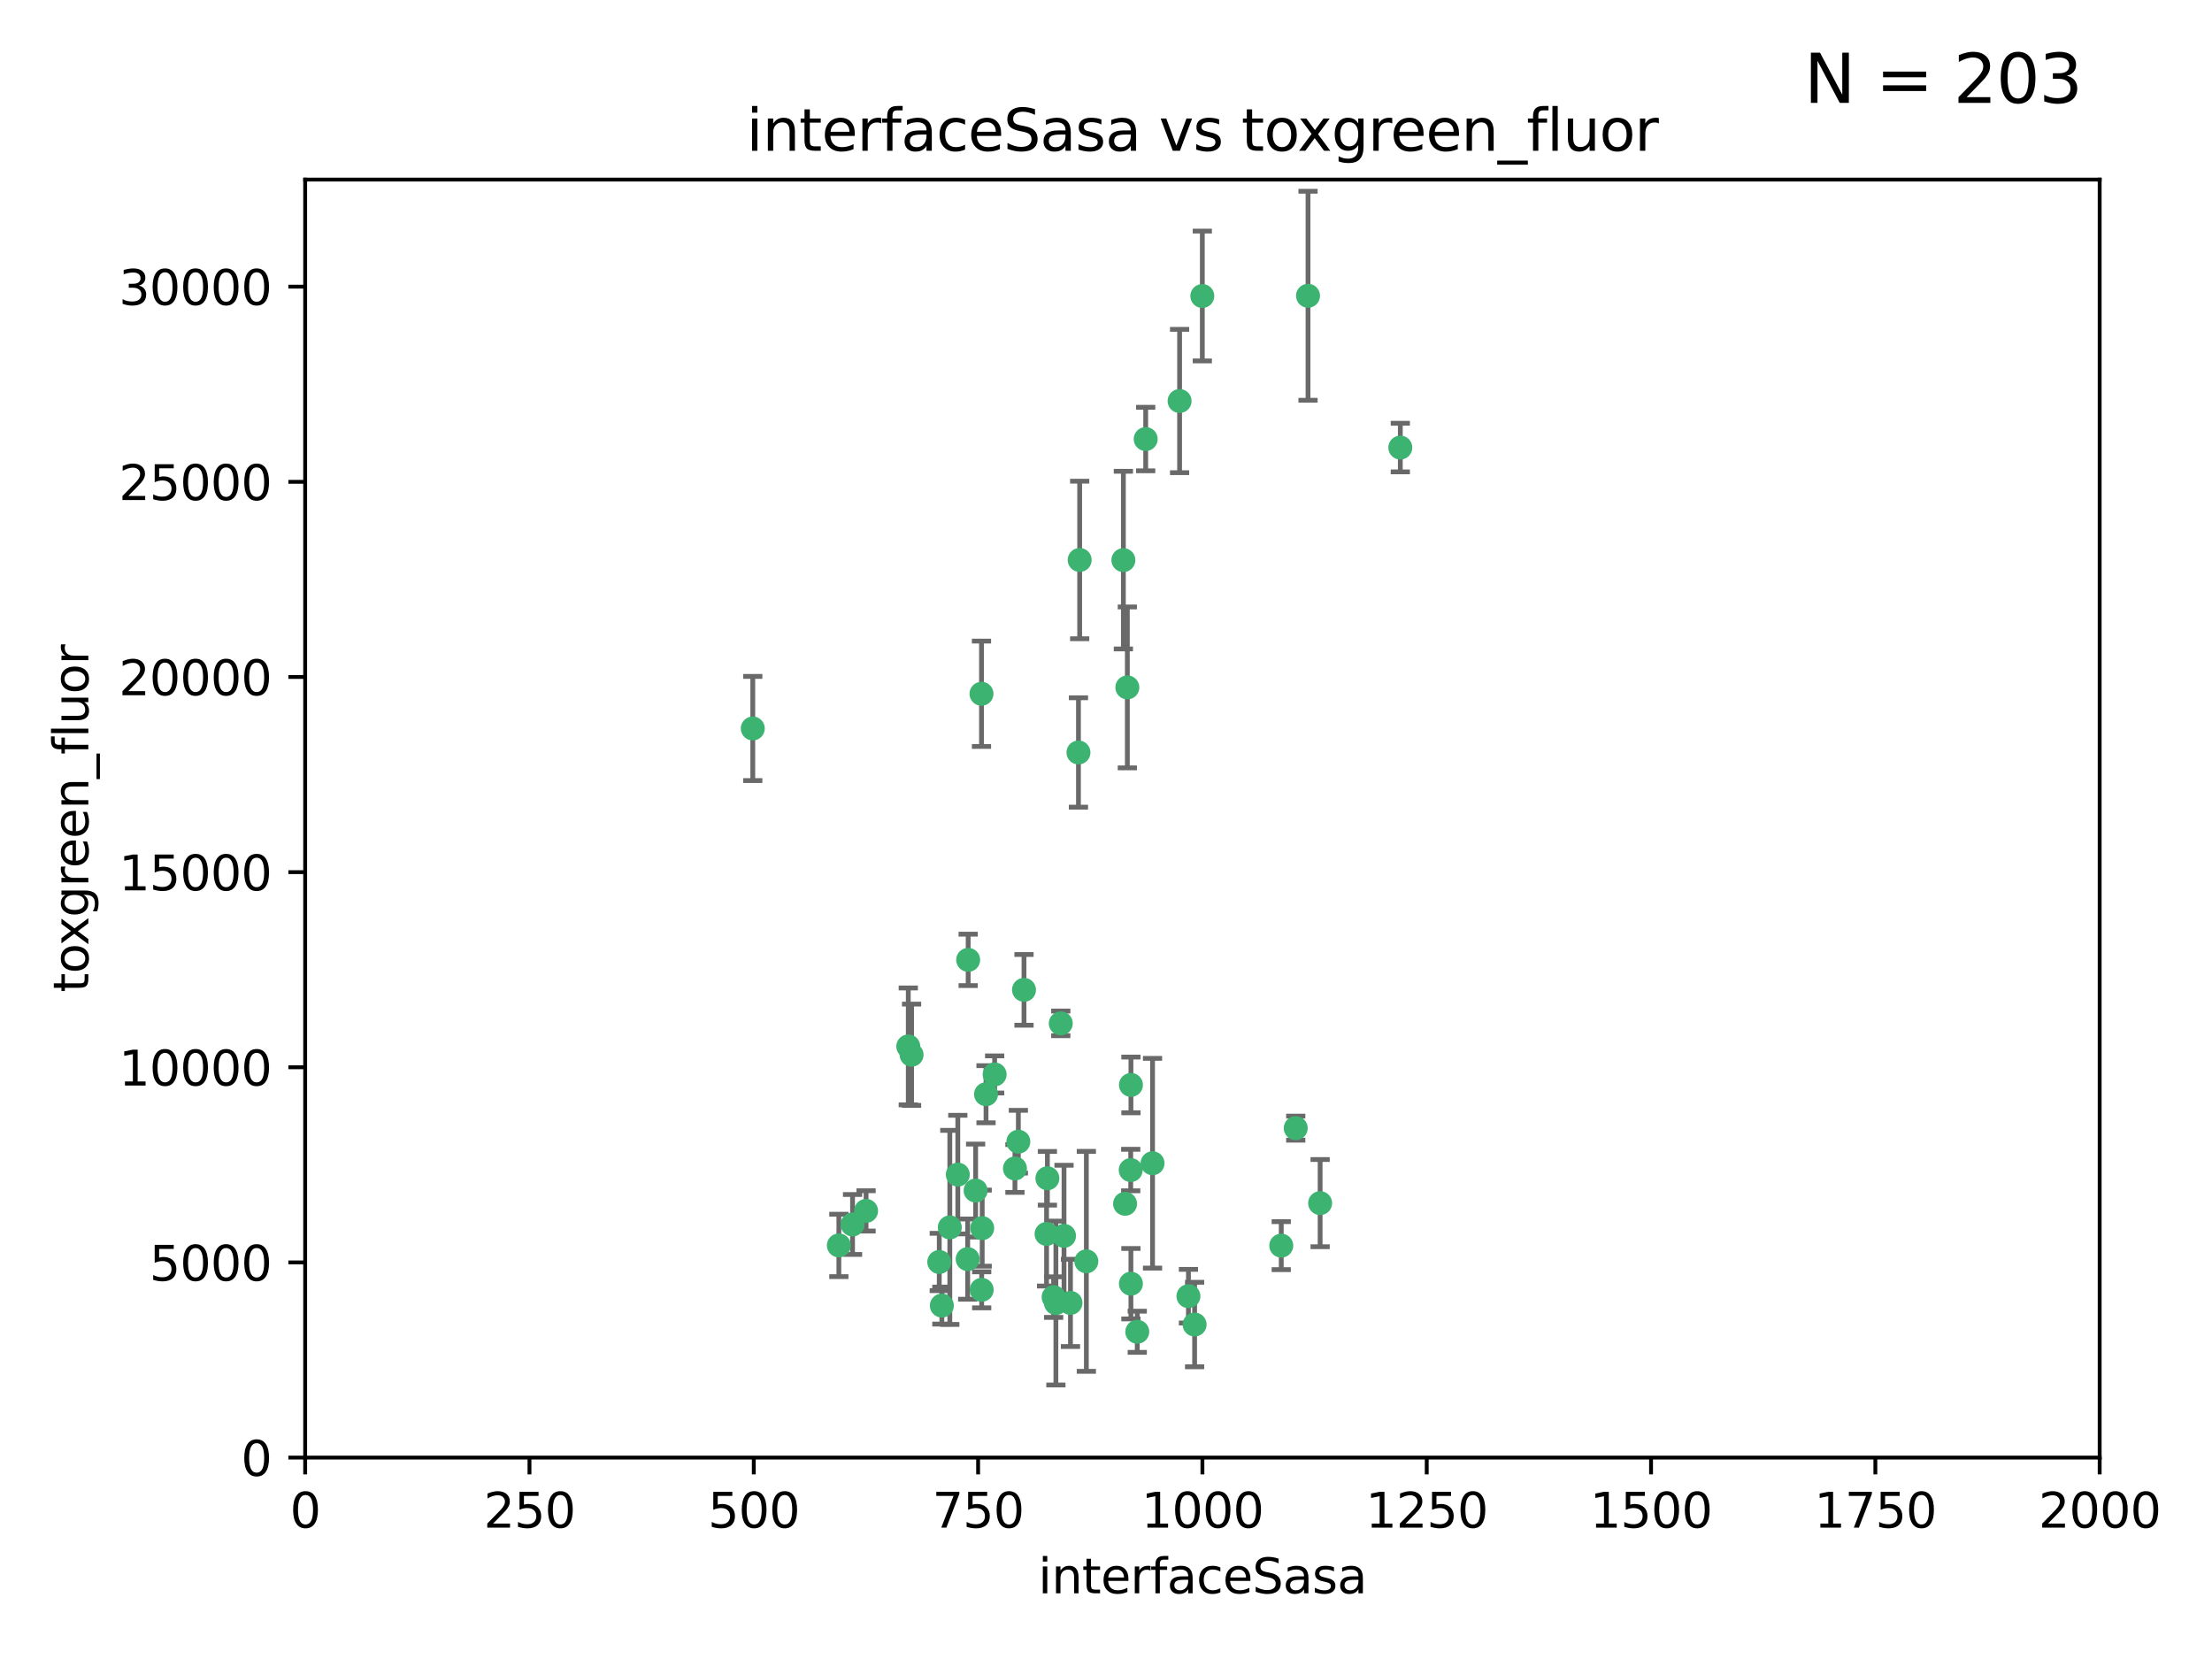 <?xml version="1.0" encoding="utf-8" standalone="no"?>
<!DOCTYPE svg PUBLIC "-//W3C//DTD SVG 1.1//EN"
  "http://www.w3.org/Graphics/SVG/1.1/DTD/svg11.dtd">
<svg xmlns:xlink="http://www.w3.org/1999/xlink" width="460.8pt" height="345.6pt" viewBox="0 0 460.8 345.6" xmlns="http://www.w3.org/2000/svg" version="1.1">
 <defs>
  <style type="text/css">*{stroke-linejoin: round; stroke-linecap: butt}</style>
 </defs>
 <g id="figure_1">
  <g id="patch_1">
   <path d="M 0 345.6 
L 460.8 345.6 
L 460.8 0 
L 0 0 
z
" style="fill: #ffffff"/>
  </g>
  <g id="axes_1">
   <g id="patch_2">
    <path d="M 63.571 303.64 
L 437.4 303.64 
L 437.4 37.411 
L 63.571 37.411 
z
" style="fill: #ffffff"/>
   </g>
   <g id="PathCollection_1">
    <defs>
     <path id="m55d75d1963" d="M 0 1.118 
C 0.297 1.118 0.581 1 0.791 0.791 
C 1 0.581 1.118 0.297 1.118 0 
C 1.118 -0.297 1 -0.581 0.791 -0.791 
C 0.581 -1 0.297 -1.118 0 -1.118 
C -0.297 -1.118 -0.581 -1 -0.791 -0.791 
C -1 -0.581 -1.118 -0.297 -1.118 0 
C -1.118 0.297 -1 0.581 -0.791 0.791 
C -0.581 1 -0.297 1.118 0 1.118 
z
" style="stroke: #3cb371"/>
    </defs>
    <g clip-path="url(#pe3f174aad6)">
     <use xlink:href="#m55d75d1963" x="272.484" y="61.614" style="fill: #3cb371; stroke: #3cb371"/>
     <use xlink:href="#m55d75d1963" x="174.75" y="259.442" style="fill: #3cb371; stroke: #3cb371"/>
     <use xlink:href="#m55d75d1963" x="234.02" y="116.682" style="fill: #3cb371; stroke: #3cb371"/>
     <use xlink:href="#m55d75d1963" x="238.669" y="91.463" style="fill: #3cb371; stroke: #3cb371"/>
     <use xlink:href="#m55d75d1963" x="245.731" y="83.54" style="fill: #3cb371; stroke: #3cb371"/>
     <use xlink:href="#m55d75d1963" x="266.908" y="259.488" style="fill: #3cb371; stroke: #3cb371"/>
     <use xlink:href="#m55d75d1963" x="269.927" y="235.012" style="fill: #3cb371; stroke: #3cb371"/>
     <use xlink:href="#m55d75d1963" x="240.095" y="242.324" style="fill: #3cb371; stroke: #3cb371"/>
     <use xlink:href="#m55d75d1963" x="291.711" y="93.237" style="fill: #3cb371; stroke: #3cb371"/>
     <use xlink:href="#m55d75d1963" x="224.916" y="116.65" style="fill: #3cb371; stroke: #3cb371"/>
     <use xlink:href="#m55d75d1963" x="250.465" y="61.664" style="fill: #3cb371; stroke: #3cb371"/>
     <use xlink:href="#m55d75d1963" x="204.462" y="144.527" style="fill: #3cb371; stroke: #3cb371"/>
     <use xlink:href="#m55d75d1963" x="201.688" y="199.958" style="fill: #3cb371; stroke: #3cb371"/>
     <use xlink:href="#m55d75d1963" x="224.662" y="156.754" style="fill: #3cb371; stroke: #3cb371"/>
     <use xlink:href="#m55d75d1963" x="204.503" y="268.694" style="fill: #3cb371; stroke: #3cb371"/>
     <use xlink:href="#m55d75d1963" x="275.007" y="250.635" style="fill: #3cb371; stroke: #3cb371"/>
     <use xlink:href="#m55d75d1963" x="234.375" y="250.767" style="fill: #3cb371; stroke: #3cb371"/>
     <use xlink:href="#m55d75d1963" x="221.654" y="257.451" style="fill: #3cb371; stroke: #3cb371"/>
     <use xlink:href="#m55d75d1963" x="212.14" y="237.838" style="fill: #3cb371; stroke: #3cb371"/>
     <use xlink:href="#m55d75d1963" x="195.666" y="262.896" style="fill: #3cb371; stroke: #3cb371"/>
     <use xlink:href="#m55d75d1963" x="235.596" y="226.007" style="fill: #3cb371; stroke: #3cb371"/>
     <use xlink:href="#m55d75d1963" x="247.573" y="270.018" style="fill: #3cb371; stroke: #3cb371"/>
     <use xlink:href="#m55d75d1963" x="235.59" y="267.417" style="fill: #3cb371; stroke: #3cb371"/>
     <use xlink:href="#m55d75d1963" x="201.587" y="262.293" style="fill: #3cb371; stroke: #3cb371"/>
     <use xlink:href="#m55d75d1963" x="236.912" y="277.431" style="fill: #3cb371; stroke: #3cb371"/>
     <use xlink:href="#m55d75d1963" x="219.488" y="270.21" style="fill: #3cb371; stroke: #3cb371"/>
     <use xlink:href="#m55d75d1963" x="196.206" y="271.976" style="fill: #3cb371; stroke: #3cb371"/>
     <use xlink:href="#m55d75d1963" x="189.211" y="217.987" style="fill: #3cb371; stroke: #3cb371"/>
     <use xlink:href="#m55d75d1963" x="226.308" y="262.761" style="fill: #3cb371; stroke: #3cb371"/>
     <use xlink:href="#m55d75d1963" x="203.241" y="248.016" style="fill: #3cb371; stroke: #3cb371"/>
     <use xlink:href="#m55d75d1963" x="248.859" y="275.924" style="fill: #3cb371; stroke: #3cb371"/>
     <use xlink:href="#m55d75d1963" x="220.981" y="213.19" style="fill: #3cb371; stroke: #3cb371"/>
     <use xlink:href="#m55d75d1963" x="213.318" y="206.203" style="fill: #3cb371; stroke: #3cb371"/>
     <use xlink:href="#m55d75d1963" x="204.611" y="255.847" style="fill: #3cb371; stroke: #3cb371"/>
     <use xlink:href="#m55d75d1963" x="218.192" y="245.459" style="fill: #3cb371; stroke: #3cb371"/>
     <use xlink:href="#m55d75d1963" x="219.963" y="271.445" style="fill: #3cb371; stroke: #3cb371"/>
     <use xlink:href="#m55d75d1963" x="177.602" y="255.08" style="fill: #3cb371; stroke: #3cb371"/>
     <use xlink:href="#m55d75d1963" x="189.899" y="219.726" style="fill: #3cb371; stroke: #3cb371"/>
     <use xlink:href="#m55d75d1963" x="180.421" y="252.249" style="fill: #3cb371; stroke: #3cb371"/>
     <use xlink:href="#m55d75d1963" x="197.864" y="255.69" style="fill: #3cb371; stroke: #3cb371"/>
     <use xlink:href="#m55d75d1963" x="205.407" y="227.947" style="fill: #3cb371; stroke: #3cb371"/>
     <use xlink:href="#m55d75d1963" x="234.846" y="143.2" style="fill: #3cb371; stroke: #3cb371"/>
     <use xlink:href="#m55d75d1963" x="223" y="271.416" style="fill: #3cb371; stroke: #3cb371"/>
     <use xlink:href="#m55d75d1963" x="218.019" y="257.051" style="fill: #3cb371; stroke: #3cb371"/>
     <use xlink:href="#m55d75d1963" x="211.432" y="243.416" style="fill: #3cb371; stroke: #3cb371"/>
     <use xlink:href="#m55d75d1963" x="199.529" y="244.691" style="fill: #3cb371; stroke: #3cb371"/>
     <use xlink:href="#m55d75d1963" x="235.549" y="243.742" style="fill: #3cb371; stroke: #3cb371"/>
     <use xlink:href="#m55d75d1963" x="207.202" y="223.827" style="fill: #3cb371; stroke: #3cb371"/>
     <use xlink:href="#m55d75d1963" x="156.817" y="151.755" style="fill: #3cb371; stroke: #3cb371"/>
    </g>
   </g>
   <g id="matplotlib.axis_1">
    <g id="xtick_1">
     <g id="line2d_1">
      <defs>
       <path id="me4b4378fca" d="M 0 0 
L 0 3.5 
" style="stroke: #000000; stroke-width: 0.8"/>
      </defs>
      <g>
       <use xlink:href="#me4b4378fca" x="63.571" y="303.64" style="stroke: #000000; stroke-width: 0.8"/>
      </g>
     </g>
     <g id="text_1">
      <!-- 0 -->
      <g transform="translate(60.39 318.238)scale(0.1 -0.1)">
       <defs>
        <path id="DejaVuSans-30" d="M 2034 4250 
Q 1547 4250 1301 3770 
Q 1056 3291 1056 2328 
Q 1056 1369 1301 889 
Q 1547 409 2034 409 
Q 2525 409 2770 889 
Q 3016 1369 3016 2328 
Q 3016 3291 2770 3770 
Q 2525 4250 2034 4250 
z
M 2034 4750 
Q 2819 4750 3233 4129 
Q 3647 3509 3647 2328 
Q 3647 1150 3233 529 
Q 2819 -91 2034 -91 
Q 1250 -91 836 529 
Q 422 1150 422 2328 
Q 422 3509 836 4129 
Q 1250 4750 2034 4750 
z
" transform="scale(0.016)"/>
       </defs>
       <use xlink:href="#DejaVuSans-30"/>
      </g>
     </g>
    </g>
    <g id="xtick_2">
     <g id="line2d_2">
      <g>
       <use xlink:href="#me4b4378fca" x="110.3" y="303.64" style="stroke: #000000; stroke-width: 0.8"/>
      </g>
     </g>
     <g id="text_2">
      <!-- 250 -->
      <g transform="translate(100.756 318.238)scale(0.1 -0.1)">
       <defs>
        <path id="DejaVuSans-32" d="M 1228 531 
L 3431 531 
L 3431 0 
L 469 0 
L 469 531 
Q 828 903 1448 1529 
Q 2069 2156 2228 2338 
Q 2531 2678 2651 2914 
Q 2772 3150 2772 3378 
Q 2772 3750 2511 3984 
Q 2250 4219 1831 4219 
Q 1534 4219 1204 4116 
Q 875 4013 500 3803 
L 500 4441 
Q 881 4594 1212 4672 
Q 1544 4750 1819 4750 
Q 2544 4750 2975 4387 
Q 3406 4025 3406 3419 
Q 3406 3131 3298 2873 
Q 3191 2616 2906 2266 
Q 2828 2175 2409 1742 
Q 1991 1309 1228 531 
z
" transform="scale(0.016)"/>
        <path id="DejaVuSans-35" d="M 691 4666 
L 3169 4666 
L 3169 4134 
L 1269 4134 
L 1269 2991 
Q 1406 3038 1543 3061 
Q 1681 3084 1819 3084 
Q 2600 3084 3056 2656 
Q 3513 2228 3513 1497 
Q 3513 744 3044 326 
Q 2575 -91 1722 -91 
Q 1428 -91 1123 -41 
Q 819 9 494 109 
L 494 744 
Q 775 591 1075 516 
Q 1375 441 1709 441 
Q 2250 441 2565 725 
Q 2881 1009 2881 1497 
Q 2881 1984 2565 2268 
Q 2250 2553 1709 2553 
Q 1456 2553 1204 2497 
Q 953 2441 691 2322 
L 691 4666 
z
" transform="scale(0.016)"/>
       </defs>
       <use xlink:href="#DejaVuSans-32"/>
       <use xlink:href="#DejaVuSans-35" x="63.623"/>
       <use xlink:href="#DejaVuSans-30" x="127.246"/>
      </g>
     </g>
    </g>
    <g id="xtick_3">
     <g id="line2d_3">
      <g>
       <use xlink:href="#me4b4378fca" x="157.028" y="303.64" style="stroke: #000000; stroke-width: 0.8"/>
      </g>
     </g>
     <g id="text_3">
      <!-- 500 -->
      <g transform="translate(147.485 318.238)scale(0.1 -0.1)">
       <use xlink:href="#DejaVuSans-35"/>
       <use xlink:href="#DejaVuSans-30" x="63.623"/>
       <use xlink:href="#DejaVuSans-30" x="127.246"/>
      </g>
     </g>
    </g>
    <g id="xtick_4">
     <g id="line2d_4">
      <g>
       <use xlink:href="#me4b4378fca" x="203.757" y="303.64" style="stroke: #000000; stroke-width: 0.8"/>
      </g>
     </g>
     <g id="text_4">
      <!-- 750 -->
      <g transform="translate(194.213 318.238)scale(0.1 -0.1)">
       <defs>
        <path id="DejaVuSans-37" d="M 525 4666 
L 3525 4666 
L 3525 4397 
L 1831 0 
L 1172 0 
L 2766 4134 
L 525 4134 
L 525 4666 
z
" transform="scale(0.016)"/>
       </defs>
       <use xlink:href="#DejaVuSans-37"/>
       <use xlink:href="#DejaVuSans-35" x="63.623"/>
       <use xlink:href="#DejaVuSans-30" x="127.246"/>
      </g>
     </g>
    </g>
    <g id="xtick_5">
     <g id="line2d_5">
      <g>
       <use xlink:href="#me4b4378fca" x="250.486" y="303.64" style="stroke: #000000; stroke-width: 0.8"/>
      </g>
     </g>
     <g id="text_5">
      <!-- 1000 -->
      <g transform="translate(237.761 318.238)scale(0.1 -0.1)">
       <defs>
        <path id="DejaVuSans-31" d="M 794 531 
L 1825 531 
L 1825 4091 
L 703 3866 
L 703 4441 
L 1819 4666 
L 2450 4666 
L 2450 531 
L 3481 531 
L 3481 0 
L 794 0 
L 794 531 
z
" transform="scale(0.016)"/>
       </defs>
       <use xlink:href="#DejaVuSans-31"/>
       <use xlink:href="#DejaVuSans-30" x="63.623"/>
       <use xlink:href="#DejaVuSans-30" x="127.246"/>
       <use xlink:href="#DejaVuSans-30" x="190.869"/>
      </g>
     </g>
    </g>
    <g id="xtick_6">
     <g id="line2d_6">
      <g>
       <use xlink:href="#me4b4378fca" x="297.214" y="303.64" style="stroke: #000000; stroke-width: 0.8"/>
      </g>
     </g>
     <g id="text_6">
      <!-- 1250 -->
      <g transform="translate(284.489 318.238)scale(0.1 -0.1)">
       <use xlink:href="#DejaVuSans-31"/>
       <use xlink:href="#DejaVuSans-32" x="63.623"/>
       <use xlink:href="#DejaVuSans-35" x="127.246"/>
       <use xlink:href="#DejaVuSans-30" x="190.869"/>
      </g>
     </g>
    </g>
    <g id="xtick_7">
     <g id="line2d_7">
      <g>
       <use xlink:href="#me4b4378fca" x="343.943" y="303.64" style="stroke: #000000; stroke-width: 0.8"/>
      </g>
     </g>
     <g id="text_7">
      <!-- 1500 -->
      <g transform="translate(331.218 318.238)scale(0.1 -0.1)">
       <use xlink:href="#DejaVuSans-31"/>
       <use xlink:href="#DejaVuSans-35" x="63.623"/>
       <use xlink:href="#DejaVuSans-30" x="127.246"/>
       <use xlink:href="#DejaVuSans-30" x="190.869"/>
      </g>
     </g>
    </g>
    <g id="xtick_8">
     <g id="line2d_8">
      <g>
       <use xlink:href="#me4b4378fca" x="390.671" y="303.64" style="stroke: #000000; stroke-width: 0.8"/>
      </g>
     </g>
     <g id="text_8">
      <!-- 1750 -->
      <g transform="translate(377.946 318.238)scale(0.1 -0.1)">
       <use xlink:href="#DejaVuSans-31"/>
       <use xlink:href="#DejaVuSans-37" x="63.623"/>
       <use xlink:href="#DejaVuSans-35" x="127.246"/>
       <use xlink:href="#DejaVuSans-30" x="190.869"/>
      </g>
     </g>
    </g>
    <g id="xtick_9">
     <g id="line2d_9">
      <g>
       <use xlink:href="#me4b4378fca" x="437.4" y="303.64" style="stroke: #000000; stroke-width: 0.8"/>
      </g>
     </g>
     <g id="text_9">
      <!-- 2000 -->
      <g transform="translate(424.675 318.238)scale(0.1 -0.1)">
       <use xlink:href="#DejaVuSans-32"/>
       <use xlink:href="#DejaVuSans-30" x="63.623"/>
       <use xlink:href="#DejaVuSans-30" x="127.246"/>
       <use xlink:href="#DejaVuSans-30" x="190.869"/>
      </g>
     </g>
    </g>
    <g id="text_10">
     <!-- interfaceSasa -->
     <g transform="translate(216.279 331.917)scale(0.1 -0.1)">
      <defs>
       <path id="DejaVuSans-69" d="M 603 3500 
L 1178 3500 
L 1178 0 
L 603 0 
L 603 3500 
z
M 603 4863 
L 1178 4863 
L 1178 4134 
L 603 4134 
L 603 4863 
z
" transform="scale(0.016)"/>
       <path id="DejaVuSans-6e" d="M 3513 2113 
L 3513 0 
L 2938 0 
L 2938 2094 
Q 2938 2591 2744 2837 
Q 2550 3084 2163 3084 
Q 1697 3084 1428 2787 
Q 1159 2491 1159 1978 
L 1159 0 
L 581 0 
L 581 3500 
L 1159 3500 
L 1159 2956 
Q 1366 3272 1645 3428 
Q 1925 3584 2291 3584 
Q 2894 3584 3203 3211 
Q 3513 2838 3513 2113 
z
" transform="scale(0.016)"/>
       <path id="DejaVuSans-74" d="M 1172 4494 
L 1172 3500 
L 2356 3500 
L 2356 3053 
L 1172 3053 
L 1172 1153 
Q 1172 725 1289 603 
Q 1406 481 1766 481 
L 2356 481 
L 2356 0 
L 1766 0 
Q 1100 0 847 248 
Q 594 497 594 1153 
L 594 3053 
L 172 3053 
L 172 3500 
L 594 3500 
L 594 4494 
L 1172 4494 
z
" transform="scale(0.016)"/>
       <path id="DejaVuSans-65" d="M 3597 1894 
L 3597 1613 
L 953 1613 
Q 991 1019 1311 708 
Q 1631 397 2203 397 
Q 2534 397 2845 478 
Q 3156 559 3463 722 
L 3463 178 
Q 3153 47 2828 -22 
Q 2503 -91 2169 -91 
Q 1331 -91 842 396 
Q 353 884 353 1716 
Q 353 2575 817 3079 
Q 1281 3584 2069 3584 
Q 2775 3584 3186 3129 
Q 3597 2675 3597 1894 
z
M 3022 2063 
Q 3016 2534 2758 2815 
Q 2500 3097 2075 3097 
Q 1594 3097 1305 2825 
Q 1016 2553 972 2059 
L 3022 2063 
z
" transform="scale(0.016)"/>
       <path id="DejaVuSans-72" d="M 2631 2963 
Q 2534 3019 2420 3045 
Q 2306 3072 2169 3072 
Q 1681 3072 1420 2755 
Q 1159 2438 1159 1844 
L 1159 0 
L 581 0 
L 581 3500 
L 1159 3500 
L 1159 2956 
Q 1341 3275 1631 3429 
Q 1922 3584 2338 3584 
Q 2397 3584 2469 3576 
Q 2541 3569 2628 3553 
L 2631 2963 
z
" transform="scale(0.016)"/>
       <path id="DejaVuSans-66" d="M 2375 4863 
L 2375 4384 
L 1825 4384 
Q 1516 4384 1395 4259 
Q 1275 4134 1275 3809 
L 1275 3500 
L 2222 3500 
L 2222 3053 
L 1275 3053 
L 1275 0 
L 697 0 
L 697 3053 
L 147 3053 
L 147 3500 
L 697 3500 
L 697 3744 
Q 697 4328 969 4595 
Q 1241 4863 1831 4863 
L 2375 4863 
z
" transform="scale(0.016)"/>
       <path id="DejaVuSans-61" d="M 2194 1759 
Q 1497 1759 1228 1600 
Q 959 1441 959 1056 
Q 959 750 1161 570 
Q 1363 391 1709 391 
Q 2188 391 2477 730 
Q 2766 1069 2766 1631 
L 2766 1759 
L 2194 1759 
z
M 3341 1997 
L 3341 0 
L 2766 0 
L 2766 531 
Q 2569 213 2275 61 
Q 1981 -91 1556 -91 
Q 1019 -91 701 211 
Q 384 513 384 1019 
Q 384 1609 779 1909 
Q 1175 2209 1959 2209 
L 2766 2209 
L 2766 2266 
Q 2766 2663 2505 2880 
Q 2244 3097 1772 3097 
Q 1472 3097 1187 3025 
Q 903 2953 641 2809 
L 641 3341 
Q 956 3463 1253 3523 
Q 1550 3584 1831 3584 
Q 2591 3584 2966 3190 
Q 3341 2797 3341 1997 
z
" transform="scale(0.016)"/>
       <path id="DejaVuSans-63" d="M 3122 3366 
L 3122 2828 
Q 2878 2963 2633 3030 
Q 2388 3097 2138 3097 
Q 1578 3097 1268 2742 
Q 959 2388 959 1747 
Q 959 1106 1268 751 
Q 1578 397 2138 397 
Q 2388 397 2633 464 
Q 2878 531 3122 666 
L 3122 134 
Q 2881 22 2623 -34 
Q 2366 -91 2075 -91 
Q 1284 -91 818 406 
Q 353 903 353 1747 
Q 353 2603 823 3093 
Q 1294 3584 2113 3584 
Q 2378 3584 2631 3529 
Q 2884 3475 3122 3366 
z
" transform="scale(0.016)"/>
       <path id="DejaVuSans-53" d="M 3425 4513 
L 3425 3897 
Q 3066 4069 2747 4153 
Q 2428 4238 2131 4238 
Q 1616 4238 1336 4038 
Q 1056 3838 1056 3469 
Q 1056 3159 1242 3001 
Q 1428 2844 1947 2747 
L 2328 2669 
Q 3034 2534 3370 2195 
Q 3706 1856 3706 1288 
Q 3706 609 3251 259 
Q 2797 -91 1919 -91 
Q 1588 -91 1214 -16 
Q 841 59 441 206 
L 441 856 
Q 825 641 1194 531 
Q 1563 422 1919 422 
Q 2459 422 2753 634 
Q 3047 847 3047 1241 
Q 3047 1584 2836 1778 
Q 2625 1972 2144 2069 
L 1759 2144 
Q 1053 2284 737 2584 
Q 422 2884 422 3419 
Q 422 4038 858 4394 
Q 1294 4750 2059 4750 
Q 2388 4750 2728 4690 
Q 3069 4631 3425 4513 
z
" transform="scale(0.016)"/>
       <path id="DejaVuSans-73" d="M 2834 3397 
L 2834 2853 
Q 2591 2978 2328 3040 
Q 2066 3103 1784 3103 
Q 1356 3103 1142 2972 
Q 928 2841 928 2578 
Q 928 2378 1081 2264 
Q 1234 2150 1697 2047 
L 1894 2003 
Q 2506 1872 2764 1633 
Q 3022 1394 3022 966 
Q 3022 478 2636 193 
Q 2250 -91 1575 -91 
Q 1294 -91 989 -36 
Q 684 19 347 128 
L 347 722 
Q 666 556 975 473 
Q 1284 391 1588 391 
Q 1994 391 2212 530 
Q 2431 669 2431 922 
Q 2431 1156 2273 1281 
Q 2116 1406 1581 1522 
L 1381 1569 
Q 847 1681 609 1914 
Q 372 2147 372 2553 
Q 372 3047 722 3315 
Q 1072 3584 1716 3584 
Q 2034 3584 2315 3537 
Q 2597 3491 2834 3397 
z
" transform="scale(0.016)"/>
      </defs>
      <use xlink:href="#DejaVuSans-69"/>
      <use xlink:href="#DejaVuSans-6e" x="27.783"/>
      <use xlink:href="#DejaVuSans-74" x="91.162"/>
      <use xlink:href="#DejaVuSans-65" x="130.371"/>
      <use xlink:href="#DejaVuSans-72" x="191.895"/>
      <use xlink:href="#DejaVuSans-66" x="233.008"/>
      <use xlink:href="#DejaVuSans-61" x="268.213"/>
      <use xlink:href="#DejaVuSans-63" x="329.492"/>
      <use xlink:href="#DejaVuSans-65" x="384.473"/>
      <use xlink:href="#DejaVuSans-53" x="445.996"/>
      <use xlink:href="#DejaVuSans-61" x="509.473"/>
      <use xlink:href="#DejaVuSans-73" x="570.752"/>
      <use xlink:href="#DejaVuSans-61" x="622.852"/>
     </g>
    </g>
   </g>
   <g id="matplotlib.axis_2">
    <g id="ytick_1">
     <g id="line2d_10">
      <defs>
       <path id="m9afe9086b0" d="M 0 0 
L -3.5 0 
" style="stroke: #000000; stroke-width: 0.8"/>
      </defs>
      <g>
       <use xlink:href="#m9afe9086b0" x="63.571" y="303.64" style="stroke: #000000; stroke-width: 0.8"/>
      </g>
     </g>
     <g id="text_11">
      <!-- 0 -->
      <g transform="translate(50.209 307.439)scale(0.1 -0.1)">
       <use xlink:href="#DejaVuSans-30"/>
      </g>
     </g>
    </g>
    <g id="ytick_2">
     <g id="line2d_11">
      <g>
       <use xlink:href="#m9afe9086b0" x="63.571" y="262.986" style="stroke: #000000; stroke-width: 0.8"/>
      </g>
     </g>
     <g id="text_12">
      <!-- 5000 -->
      <g transform="translate(31.121 266.786)scale(0.1 -0.1)">
       <use xlink:href="#DejaVuSans-35"/>
       <use xlink:href="#DejaVuSans-30" x="63.623"/>
       <use xlink:href="#DejaVuSans-30" x="127.246"/>
       <use xlink:href="#DejaVuSans-30" x="190.869"/>
      </g>
     </g>
    </g>
    <g id="ytick_3">
     <g id="line2d_12">
      <g>
       <use xlink:href="#m9afe9086b0" x="63.571" y="222.333" style="stroke: #000000; stroke-width: 0.8"/>
      </g>
     </g>
     <g id="text_13">
      <!-- 10000 -->
      <g transform="translate(24.759 226.132)scale(0.1 -0.1)">
       <use xlink:href="#DejaVuSans-31"/>
       <use xlink:href="#DejaVuSans-30" x="63.623"/>
       <use xlink:href="#DejaVuSans-30" x="127.246"/>
       <use xlink:href="#DejaVuSans-30" x="190.869"/>
       <use xlink:href="#DejaVuSans-30" x="254.492"/>
      </g>
     </g>
    </g>
    <g id="ytick_4">
     <g id="line2d_13">
      <g>
       <use xlink:href="#m9afe9086b0" x="63.571" y="181.679" style="stroke: #000000; stroke-width: 0.8"/>
      </g>
     </g>
     <g id="text_14">
      <!-- 15000 -->
      <g transform="translate(24.759 185.478)scale(0.1 -0.1)">
       <use xlink:href="#DejaVuSans-31"/>
       <use xlink:href="#DejaVuSans-35" x="63.623"/>
       <use xlink:href="#DejaVuSans-30" x="127.246"/>
       <use xlink:href="#DejaVuSans-30" x="190.869"/>
       <use xlink:href="#DejaVuSans-30" x="254.492"/>
      </g>
     </g>
    </g>
    <g id="ytick_5">
     <g id="line2d_14">
      <g>
       <use xlink:href="#m9afe9086b0" x="63.571" y="141.026" style="stroke: #000000; stroke-width: 0.8"/>
      </g>
     </g>
     <g id="text_15">
      <!-- 20000 -->
      <g transform="translate(24.759 144.825)scale(0.1 -0.1)">
       <use xlink:href="#DejaVuSans-32"/>
       <use xlink:href="#DejaVuSans-30" x="63.623"/>
       <use xlink:href="#DejaVuSans-30" x="127.246"/>
       <use xlink:href="#DejaVuSans-30" x="190.869"/>
       <use xlink:href="#DejaVuSans-30" x="254.492"/>
      </g>
     </g>
    </g>
    <g id="ytick_6">
     <g id="line2d_15">
      <g>
       <use xlink:href="#m9afe9086b0" x="63.571" y="100.372" style="stroke: #000000; stroke-width: 0.8"/>
      </g>
     </g>
     <g id="text_16">
      <!-- 25000 -->
      <g transform="translate(24.759 104.171)scale(0.1 -0.1)">
       <use xlink:href="#DejaVuSans-32"/>
       <use xlink:href="#DejaVuSans-35" x="63.623"/>
       <use xlink:href="#DejaVuSans-30" x="127.246"/>
       <use xlink:href="#DejaVuSans-30" x="190.869"/>
       <use xlink:href="#DejaVuSans-30" x="254.492"/>
      </g>
     </g>
    </g>
    <g id="ytick_7">
     <g id="line2d_16">
      <g>
       <use xlink:href="#m9afe9086b0" x="63.571" y="59.718" style="stroke: #000000; stroke-width: 0.8"/>
      </g>
     </g>
     <g id="text_17">
      <!-- 30000 -->
      <g transform="translate(24.759 63.518)scale(0.1 -0.1)">
       <defs>
        <path id="DejaVuSans-33" d="M 2597 2516 
Q 3050 2419 3304 2112 
Q 3559 1806 3559 1356 
Q 3559 666 3084 287 
Q 2609 -91 1734 -91 
Q 1441 -91 1130 -33 
Q 819 25 488 141 
L 488 750 
Q 750 597 1062 519 
Q 1375 441 1716 441 
Q 2309 441 2620 675 
Q 2931 909 2931 1356 
Q 2931 1769 2642 2001 
Q 2353 2234 1838 2234 
L 1294 2234 
L 1294 2753 
L 1863 2753 
Q 2328 2753 2575 2939 
Q 2822 3125 2822 3475 
Q 2822 3834 2567 4026 
Q 2313 4219 1838 4219 
Q 1578 4219 1281 4162 
Q 984 4106 628 3988 
L 628 4550 
Q 988 4650 1302 4700 
Q 1616 4750 1894 4750 
Q 2613 4750 3031 4423 
Q 3450 4097 3450 3541 
Q 3450 3153 3228 2886 
Q 3006 2619 2597 2516 
z
" transform="scale(0.016)"/>
       </defs>
       <use xlink:href="#DejaVuSans-33"/>
       <use xlink:href="#DejaVuSans-30" x="63.623"/>
       <use xlink:href="#DejaVuSans-30" x="127.246"/>
       <use xlink:href="#DejaVuSans-30" x="190.869"/>
       <use xlink:href="#DejaVuSans-30" x="254.492"/>
      </g>
     </g>
    </g>
    <g id="text_18">
     <!-- toxgreen_fluor -->
     <g transform="translate(18.401 206.72)rotate(-90)scale(0.1 -0.1)">
      <defs>
       <path id="DejaVuSans-6f" d="M 1959 3097 
Q 1497 3097 1228 2736 
Q 959 2375 959 1747 
Q 959 1119 1226 758 
Q 1494 397 1959 397 
Q 2419 397 2687 759 
Q 2956 1122 2956 1747 
Q 2956 2369 2687 2733 
Q 2419 3097 1959 3097 
z
M 1959 3584 
Q 2709 3584 3137 3096 
Q 3566 2609 3566 1747 
Q 3566 888 3137 398 
Q 2709 -91 1959 -91 
Q 1206 -91 779 398 
Q 353 888 353 1747 
Q 353 2609 779 3096 
Q 1206 3584 1959 3584 
z
" transform="scale(0.016)"/>
       <path id="DejaVuSans-78" d="M 3513 3500 
L 2247 1797 
L 3578 0 
L 2900 0 
L 1881 1375 
L 863 0 
L 184 0 
L 1544 1831 
L 300 3500 
L 978 3500 
L 1906 2253 
L 2834 3500 
L 3513 3500 
z
" transform="scale(0.016)"/>
       <path id="DejaVuSans-67" d="M 2906 1791 
Q 2906 2416 2648 2759 
Q 2391 3103 1925 3103 
Q 1463 3103 1205 2759 
Q 947 2416 947 1791 
Q 947 1169 1205 825 
Q 1463 481 1925 481 
Q 2391 481 2648 825 
Q 2906 1169 2906 1791 
z
M 3481 434 
Q 3481 -459 3084 -895 
Q 2688 -1331 1869 -1331 
Q 1566 -1331 1297 -1286 
Q 1028 -1241 775 -1147 
L 775 -588 
Q 1028 -725 1275 -790 
Q 1522 -856 1778 -856 
Q 2344 -856 2625 -561 
Q 2906 -266 2906 331 
L 2906 616 
Q 2728 306 2450 153 
Q 2172 0 1784 0 
Q 1141 0 747 490 
Q 353 981 353 1791 
Q 353 2603 747 3093 
Q 1141 3584 1784 3584 
Q 2172 3584 2450 3431 
Q 2728 3278 2906 2969 
L 2906 3500 
L 3481 3500 
L 3481 434 
z
" transform="scale(0.016)"/>
       <path id="DejaVuSans-5f" d="M 3263 -1063 
L 3263 -1509 
L -63 -1509 
L -63 -1063 
L 3263 -1063 
z
" transform="scale(0.016)"/>
       <path id="DejaVuSans-6c" d="M 603 4863 
L 1178 4863 
L 1178 0 
L 603 0 
L 603 4863 
z
" transform="scale(0.016)"/>
       <path id="DejaVuSans-75" d="M 544 1381 
L 544 3500 
L 1119 3500 
L 1119 1403 
Q 1119 906 1312 657 
Q 1506 409 1894 409 
Q 2359 409 2629 706 
Q 2900 1003 2900 1516 
L 2900 3500 
L 3475 3500 
L 3475 0 
L 2900 0 
L 2900 538 
Q 2691 219 2414 64 
Q 2138 -91 1772 -91 
Q 1169 -91 856 284 
Q 544 659 544 1381 
z
M 1991 3584 
L 1991 3584 
z
" transform="scale(0.016)"/>
      </defs>
      <use xlink:href="#DejaVuSans-74"/>
      <use xlink:href="#DejaVuSans-6f" x="39.209"/>
      <use xlink:href="#DejaVuSans-78" x="97.266"/>
      <use xlink:href="#DejaVuSans-67" x="156.445"/>
      <use xlink:href="#DejaVuSans-72" x="219.922"/>
      <use xlink:href="#DejaVuSans-65" x="258.785"/>
      <use xlink:href="#DejaVuSans-65" x="320.309"/>
      <use xlink:href="#DejaVuSans-6e" x="381.832"/>
      <use xlink:href="#DejaVuSans-5f" x="445.211"/>
      <use xlink:href="#DejaVuSans-66" x="495.211"/>
      <use xlink:href="#DejaVuSans-6c" x="530.416"/>
      <use xlink:href="#DejaVuSans-75" x="558.199"/>
      <use xlink:href="#DejaVuSans-6f" x="621.578"/>
      <use xlink:href="#DejaVuSans-72" x="682.76"/>
     </g>
    </g>
   </g>
   <g id="LineCollection_1">
    <path d="M 272.484 83.38 
L 272.484 39.848 
" clip-path="url(#pe3f174aad6)" style="fill: none; stroke: #696969"/>
    <path d="M 174.75 265.941 
L 174.75 252.944 
" clip-path="url(#pe3f174aad6)" style="fill: none; stroke: #696969"/>
    <path d="M 234.02 135.19 
L 234.02 98.175 
" clip-path="url(#pe3f174aad6)" style="fill: none; stroke: #696969"/>
    <path d="M 238.669 98.075 
L 238.669 84.85 
" clip-path="url(#pe3f174aad6)" style="fill: none; stroke: #696969"/>
    <path d="M 245.731 98.468 
L 245.731 68.613 
" clip-path="url(#pe3f174aad6)" style="fill: none; stroke: #696969"/>
    <path d="M 266.908 264.487 
L 266.908 254.489 
" clip-path="url(#pe3f174aad6)" style="fill: none; stroke: #696969"/>
    <path d="M 269.927 237.516 
L 269.927 232.507 
" clip-path="url(#pe3f174aad6)" style="fill: none; stroke: #696969"/>
    <path d="M 240.095 264.166 
L 240.095 220.481 
" clip-path="url(#pe3f174aad6)" style="fill: none; stroke: #696969"/>
    <path d="M 291.711 98.3 
L 291.711 88.175 
" clip-path="url(#pe3f174aad6)" style="fill: none; stroke: #696969"/>
    <path d="M 224.916 133.058 
L 224.916 100.243 
" clip-path="url(#pe3f174aad6)" style="fill: none; stroke: #696969"/>
    <path d="M 250.465 75.185 
L 250.465 48.142 
" clip-path="url(#pe3f174aad6)" style="fill: none; stroke: #696969"/>
    <path d="M 204.462 155.498 
L 204.462 133.556 
" clip-path="url(#pe3f174aad6)" style="fill: none; stroke: #696969"/>
    <path d="M 201.688 205.31 
L 201.688 194.605 
" clip-path="url(#pe3f174aad6)" style="fill: none; stroke: #696969"/>
    <path d="M 224.662 168.148 
L 224.662 145.359 
" clip-path="url(#pe3f174aad6)" style="fill: none; stroke: #696969"/>
    <path d="M 204.503 272.448 
L 204.503 264.94 
" clip-path="url(#pe3f174aad6)" style="fill: none; stroke: #696969"/>
    <path d="M 275.007 259.717 
L 275.007 241.553 
" clip-path="url(#pe3f174aad6)" style="fill: none; stroke: #696969"/>
    <path d="M 234.375 251.458 
L 234.375 250.077 
" clip-path="url(#pe3f174aad6)" style="fill: none; stroke: #696969"/>
    <path d="M 221.654 272.157 
L 221.654 242.746 
" clip-path="url(#pe3f174aad6)" style="fill: none; stroke: #696969"/>
    <path d="M 212.14 244.374 
L 212.14 231.301 
" clip-path="url(#pe3f174aad6)" style="fill: none; stroke: #696969"/>
    <path d="M 195.666 268.864 
L 195.666 256.927 
" clip-path="url(#pe3f174aad6)" style="fill: none; stroke: #696969"/>
    <path d="M 235.596 231.811 
L 235.596 220.203 
" clip-path="url(#pe3f174aad6)" style="fill: none; stroke: #696969"/>
    <path d="M 247.573 275.607 
L 247.573 264.429 
" clip-path="url(#pe3f174aad6)" style="fill: none; stroke: #696969"/>
    <path d="M 235.59 274.752 
L 235.59 260.081 
" clip-path="url(#pe3f174aad6)" style="fill: none; stroke: #696969"/>
    <path d="M 201.587 270.647 
L 201.587 253.939 
" clip-path="url(#pe3f174aad6)" style="fill: none; stroke: #696969"/>
    <path d="M 236.912 281.719 
L 236.912 273.143 
" clip-path="url(#pe3f174aad6)" style="fill: none; stroke: #696969"/>
    <path d="M 219.488 274.44 
L 219.488 265.981 
" clip-path="url(#pe3f174aad6)" style="fill: none; stroke: #696969"/>
    <path d="M 196.206 275.827 
L 196.206 268.125 
" clip-path="url(#pe3f174aad6)" style="fill: none; stroke: #696969"/>
    <path d="M 189.211 230.162 
L 189.211 205.812 
" clip-path="url(#pe3f174aad6)" style="fill: none; stroke: #696969"/>
    <path d="M 226.308 285.673 
L 226.308 239.849 
" clip-path="url(#pe3f174aad6)" style="fill: none; stroke: #696969"/>
    <path d="M 203.241 257.7 
L 203.241 238.331 
" clip-path="url(#pe3f174aad6)" style="fill: none; stroke: #696969"/>
    <path d="M 248.859 284.727 
L 248.859 267.12 
" clip-path="url(#pe3f174aad6)" style="fill: none; stroke: #696969"/>
    <path d="M 220.981 215.762 
L 220.981 210.618 
" clip-path="url(#pe3f174aad6)" style="fill: none; stroke: #696969"/>
    <path d="M 213.318 213.569 
L 213.318 198.836 
" clip-path="url(#pe3f174aad6)" style="fill: none; stroke: #696969"/>
    <path d="M 204.611 263.771 
L 204.611 247.923 
" clip-path="url(#pe3f174aad6)" style="fill: none; stroke: #696969"/>
    <path d="M 218.192 251.049 
L 218.192 239.868 
" clip-path="url(#pe3f174aad6)" style="fill: none; stroke: #696969"/>
    <path d="M 219.963 288.513 
L 219.963 254.376 
" clip-path="url(#pe3f174aad6)" style="fill: none; stroke: #696969"/>
    <path d="M 177.602 261.323 
L 177.602 248.837 
" clip-path="url(#pe3f174aad6)" style="fill: none; stroke: #696969"/>
    <path d="M 189.899 230.277 
L 189.899 209.176 
" clip-path="url(#pe3f174aad6)" style="fill: none; stroke: #696969"/>
    <path d="M 180.421 256.451 
L 180.421 248.048 
" clip-path="url(#pe3f174aad6)" style="fill: none; stroke: #696969"/>
    <path d="M 197.864 275.904 
L 197.864 235.477 
" clip-path="url(#pe3f174aad6)" style="fill: none; stroke: #696969"/>
    <path d="M 205.407 233.892 
L 205.407 222.002 
" clip-path="url(#pe3f174aad6)" style="fill: none; stroke: #696969"/>
    <path d="M 234.846 159.961 
L 234.846 126.439 
" clip-path="url(#pe3f174aad6)" style="fill: none; stroke: #696969"/>
    <path d="M 223 280.503 
L 223 262.329 
" clip-path="url(#pe3f174aad6)" style="fill: none; stroke: #696969"/>
    <path d="M 218.019 267.904 
L 218.019 246.198 
" clip-path="url(#pe3f174aad6)" style="fill: none; stroke: #696969"/>
    <path d="M 211.432 248.392 
L 211.432 238.44 
" clip-path="url(#pe3f174aad6)" style="fill: none; stroke: #696969"/>
    <path d="M 199.529 257.049 
L 199.529 232.333 
" clip-path="url(#pe3f174aad6)" style="fill: none; stroke: #696969"/>
    <path d="M 235.549 248.063 
L 235.549 239.42 
" clip-path="url(#pe3f174aad6)" style="fill: none; stroke: #696969"/>
    <path d="M 207.202 227.689 
L 207.202 219.964 
" clip-path="url(#pe3f174aad6)" style="fill: none; stroke: #696969"/>
    <path d="M 156.817 162.606 
L 156.817 140.905 
" clip-path="url(#pe3f174aad6)" style="fill: none; stroke: #696969"/>
   </g>
   <g id="line2d_17">
    <defs>
     <path id="m1a7fe844ff" d="M 2 0 
L -2 -0 
" style="stroke: #696969"/>
    </defs>
    <g clip-path="url(#pe3f174aad6)">
     <use xlink:href="#m1a7fe844ff" x="272.484" y="83.38" style="fill: #696969; stroke: #696969"/>
     <use xlink:href="#m1a7fe844ff" x="174.75" y="265.941" style="fill: #696969; stroke: #696969"/>
     <use xlink:href="#m1a7fe844ff" x="234.02" y="135.19" style="fill: #696969; stroke: #696969"/>
     <use xlink:href="#m1a7fe844ff" x="238.669" y="98.075" style="fill: #696969; stroke: #696969"/>
     <use xlink:href="#m1a7fe844ff" x="245.731" y="98.468" style="fill: #696969; stroke: #696969"/>
     <use xlink:href="#m1a7fe844ff" x="266.908" y="264.487" style="fill: #696969; stroke: #696969"/>
     <use xlink:href="#m1a7fe844ff" x="269.927" y="237.516" style="fill: #696969; stroke: #696969"/>
     <use xlink:href="#m1a7fe844ff" x="240.095" y="264.166" style="fill: #696969; stroke: #696969"/>
     <use xlink:href="#m1a7fe844ff" x="291.711" y="98.3" style="fill: #696969; stroke: #696969"/>
     <use xlink:href="#m1a7fe844ff" x="224.916" y="133.058" style="fill: #696969; stroke: #696969"/>
     <use xlink:href="#m1a7fe844ff" x="250.465" y="75.185" style="fill: #696969; stroke: #696969"/>
     <use xlink:href="#m1a7fe844ff" x="204.462" y="155.498" style="fill: #696969; stroke: #696969"/>
     <use xlink:href="#m1a7fe844ff" x="201.688" y="205.31" style="fill: #696969; stroke: #696969"/>
     <use xlink:href="#m1a7fe844ff" x="224.662" y="168.148" style="fill: #696969; stroke: #696969"/>
     <use xlink:href="#m1a7fe844ff" x="204.503" y="272.448" style="fill: #696969; stroke: #696969"/>
     <use xlink:href="#m1a7fe844ff" x="275.007" y="259.717" style="fill: #696969; stroke: #696969"/>
     <use xlink:href="#m1a7fe844ff" x="234.375" y="251.458" style="fill: #696969; stroke: #696969"/>
     <use xlink:href="#m1a7fe844ff" x="221.654" y="272.157" style="fill: #696969; stroke: #696969"/>
     <use xlink:href="#m1a7fe844ff" x="212.14" y="244.374" style="fill: #696969; stroke: #696969"/>
     <use xlink:href="#m1a7fe844ff" x="195.666" y="268.864" style="fill: #696969; stroke: #696969"/>
     <use xlink:href="#m1a7fe844ff" x="235.596" y="231.811" style="fill: #696969; stroke: #696969"/>
     <use xlink:href="#m1a7fe844ff" x="247.573" y="275.607" style="fill: #696969; stroke: #696969"/>
     <use xlink:href="#m1a7fe844ff" x="235.59" y="274.752" style="fill: #696969; stroke: #696969"/>
     <use xlink:href="#m1a7fe844ff" x="201.587" y="270.647" style="fill: #696969; stroke: #696969"/>
     <use xlink:href="#m1a7fe844ff" x="236.912" y="281.719" style="fill: #696969; stroke: #696969"/>
     <use xlink:href="#m1a7fe844ff" x="219.488" y="274.44" style="fill: #696969; stroke: #696969"/>
     <use xlink:href="#m1a7fe844ff" x="196.206" y="275.827" style="fill: #696969; stroke: #696969"/>
     <use xlink:href="#m1a7fe844ff" x="189.211" y="230.162" style="fill: #696969; stroke: #696969"/>
     <use xlink:href="#m1a7fe844ff" x="226.308" y="285.673" style="fill: #696969; stroke: #696969"/>
     <use xlink:href="#m1a7fe844ff" x="203.241" y="257.7" style="fill: #696969; stroke: #696969"/>
     <use xlink:href="#m1a7fe844ff" x="248.859" y="284.727" style="fill: #696969; stroke: #696969"/>
     <use xlink:href="#m1a7fe844ff" x="220.981" y="215.762" style="fill: #696969; stroke: #696969"/>
     <use xlink:href="#m1a7fe844ff" x="213.318" y="213.569" style="fill: #696969; stroke: #696969"/>
     <use xlink:href="#m1a7fe844ff" x="204.611" y="263.771" style="fill: #696969; stroke: #696969"/>
     <use xlink:href="#m1a7fe844ff" x="218.192" y="251.049" style="fill: #696969; stroke: #696969"/>
     <use xlink:href="#m1a7fe844ff" x="219.963" y="288.513" style="fill: #696969; stroke: #696969"/>
     <use xlink:href="#m1a7fe844ff" x="177.602" y="261.323" style="fill: #696969; stroke: #696969"/>
     <use xlink:href="#m1a7fe844ff" x="189.899" y="230.277" style="fill: #696969; stroke: #696969"/>
     <use xlink:href="#m1a7fe844ff" x="180.421" y="256.451" style="fill: #696969; stroke: #696969"/>
     <use xlink:href="#m1a7fe844ff" x="197.864" y="275.904" style="fill: #696969; stroke: #696969"/>
     <use xlink:href="#m1a7fe844ff" x="205.407" y="233.892" style="fill: #696969; stroke: #696969"/>
     <use xlink:href="#m1a7fe844ff" x="234.846" y="159.961" style="fill: #696969; stroke: #696969"/>
     <use xlink:href="#m1a7fe844ff" x="223" y="280.503" style="fill: #696969; stroke: #696969"/>
     <use xlink:href="#m1a7fe844ff" x="218.019" y="267.904" style="fill: #696969; stroke: #696969"/>
     <use xlink:href="#m1a7fe844ff" x="211.432" y="248.392" style="fill: #696969; stroke: #696969"/>
     <use xlink:href="#m1a7fe844ff" x="199.529" y="257.049" style="fill: #696969; stroke: #696969"/>
     <use xlink:href="#m1a7fe844ff" x="235.549" y="248.063" style="fill: #696969; stroke: #696969"/>
     <use xlink:href="#m1a7fe844ff" x="207.202" y="227.689" style="fill: #696969; stroke: #696969"/>
     <use xlink:href="#m1a7fe844ff" x="156.817" y="162.606" style="fill: #696969; stroke: #696969"/>
    </g>
   </g>
   <g id="line2d_18">
    <g clip-path="url(#pe3f174aad6)">
     <use xlink:href="#m1a7fe844ff" x="272.484" y="39.848" style="fill: #696969; stroke: #696969"/>
     <use xlink:href="#m1a7fe844ff" x="174.75" y="252.944" style="fill: #696969; stroke: #696969"/>
     <use xlink:href="#m1a7fe844ff" x="234.02" y="98.175" style="fill: #696969; stroke: #696969"/>
     <use xlink:href="#m1a7fe844ff" x="238.669" y="84.85" style="fill: #696969; stroke: #696969"/>
     <use xlink:href="#m1a7fe844ff" x="245.731" y="68.613" style="fill: #696969; stroke: #696969"/>
     <use xlink:href="#m1a7fe844ff" x="266.908" y="254.489" style="fill: #696969; stroke: #696969"/>
     <use xlink:href="#m1a7fe844ff" x="269.927" y="232.507" style="fill: #696969; stroke: #696969"/>
     <use xlink:href="#m1a7fe844ff" x="240.095" y="220.481" style="fill: #696969; stroke: #696969"/>
     <use xlink:href="#m1a7fe844ff" x="291.711" y="88.175" style="fill: #696969; stroke: #696969"/>
     <use xlink:href="#m1a7fe844ff" x="224.916" y="100.243" style="fill: #696969; stroke: #696969"/>
     <use xlink:href="#m1a7fe844ff" x="250.465" y="48.142" style="fill: #696969; stroke: #696969"/>
     <use xlink:href="#m1a7fe844ff" x="204.462" y="133.556" style="fill: #696969; stroke: #696969"/>
     <use xlink:href="#m1a7fe844ff" x="201.688" y="194.605" style="fill: #696969; stroke: #696969"/>
     <use xlink:href="#m1a7fe844ff" x="224.662" y="145.359" style="fill: #696969; stroke: #696969"/>
     <use xlink:href="#m1a7fe844ff" x="204.503" y="264.94" style="fill: #696969; stroke: #696969"/>
     <use xlink:href="#m1a7fe844ff" x="275.007" y="241.553" style="fill: #696969; stroke: #696969"/>
     <use xlink:href="#m1a7fe844ff" x="234.375" y="250.077" style="fill: #696969; stroke: #696969"/>
     <use xlink:href="#m1a7fe844ff" x="221.654" y="242.746" style="fill: #696969; stroke: #696969"/>
     <use xlink:href="#m1a7fe844ff" x="212.14" y="231.301" style="fill: #696969; stroke: #696969"/>
     <use xlink:href="#m1a7fe844ff" x="195.666" y="256.927" style="fill: #696969; stroke: #696969"/>
     <use xlink:href="#m1a7fe844ff" x="235.596" y="220.203" style="fill: #696969; stroke: #696969"/>
     <use xlink:href="#m1a7fe844ff" x="247.573" y="264.429" style="fill: #696969; stroke: #696969"/>
     <use xlink:href="#m1a7fe844ff" x="235.59" y="260.081" style="fill: #696969; stroke: #696969"/>
     <use xlink:href="#m1a7fe844ff" x="201.587" y="253.939" style="fill: #696969; stroke: #696969"/>
     <use xlink:href="#m1a7fe844ff" x="236.912" y="273.143" style="fill: #696969; stroke: #696969"/>
     <use xlink:href="#m1a7fe844ff" x="219.488" y="265.981" style="fill: #696969; stroke: #696969"/>
     <use xlink:href="#m1a7fe844ff" x="196.206" y="268.125" style="fill: #696969; stroke: #696969"/>
     <use xlink:href="#m1a7fe844ff" x="189.211" y="205.812" style="fill: #696969; stroke: #696969"/>
     <use xlink:href="#m1a7fe844ff" x="226.308" y="239.849" style="fill: #696969; stroke: #696969"/>
     <use xlink:href="#m1a7fe844ff" x="203.241" y="238.331" style="fill: #696969; stroke: #696969"/>
     <use xlink:href="#m1a7fe844ff" x="248.859" y="267.12" style="fill: #696969; stroke: #696969"/>
     <use xlink:href="#m1a7fe844ff" x="220.981" y="210.618" style="fill: #696969; stroke: #696969"/>
     <use xlink:href="#m1a7fe844ff" x="213.318" y="198.836" style="fill: #696969; stroke: #696969"/>
     <use xlink:href="#m1a7fe844ff" x="204.611" y="247.923" style="fill: #696969; stroke: #696969"/>
     <use xlink:href="#m1a7fe844ff" x="218.192" y="239.868" style="fill: #696969; stroke: #696969"/>
     <use xlink:href="#m1a7fe844ff" x="219.963" y="254.376" style="fill: #696969; stroke: #696969"/>
     <use xlink:href="#m1a7fe844ff" x="177.602" y="248.837" style="fill: #696969; stroke: #696969"/>
     <use xlink:href="#m1a7fe844ff" x="189.899" y="209.176" style="fill: #696969; stroke: #696969"/>
     <use xlink:href="#m1a7fe844ff" x="180.421" y="248.048" style="fill: #696969; stroke: #696969"/>
     <use xlink:href="#m1a7fe844ff" x="197.864" y="235.477" style="fill: #696969; stroke: #696969"/>
     <use xlink:href="#m1a7fe844ff" x="205.407" y="222.002" style="fill: #696969; stroke: #696969"/>
     <use xlink:href="#m1a7fe844ff" x="234.846" y="126.439" style="fill: #696969; stroke: #696969"/>
     <use xlink:href="#m1a7fe844ff" x="223" y="262.329" style="fill: #696969; stroke: #696969"/>
     <use xlink:href="#m1a7fe844ff" x="218.019" y="246.198" style="fill: #696969; stroke: #696969"/>
     <use xlink:href="#m1a7fe844ff" x="211.432" y="238.44" style="fill: #696969; stroke: #696969"/>
     <use xlink:href="#m1a7fe844ff" x="199.529" y="232.333" style="fill: #696969; stroke: #696969"/>
     <use xlink:href="#m1a7fe844ff" x="235.549" y="239.42" style="fill: #696969; stroke: #696969"/>
     <use xlink:href="#m1a7fe844ff" x="207.202" y="219.964" style="fill: #696969; stroke: #696969"/>
     <use xlink:href="#m1a7fe844ff" x="156.817" y="140.905" style="fill: #696969; stroke: #696969"/>
    </g>
   </g>
   <g id="line2d_19">
    <defs>
     <path id="mfbdf6f033a" d="M 0 2 
C 0.53 2 1.039 1.789 1.414 1.414 
C 1.789 1.039 2 0.53 2 0 
C 2 -0.53 1.789 -1.039 1.414 -1.414 
C 1.039 -1.789 0.53 -2 0 -2 
C -0.53 -2 -1.039 -1.789 -1.414 -1.414 
C -1.789 -1.039 -2 -0.53 -2 0 
C -2 0.53 -1.789 1.039 -1.414 1.414 
C -1.039 1.789 -0.53 2 0 2 
z
" style="stroke: #3cb371"/>
    </defs>
    <g clip-path="url(#pe3f174aad6)">
     <use xlink:href="#mfbdf6f033a" x="272.484" y="61.614" style="fill: #3cb371; stroke: #3cb371"/>
     <use xlink:href="#mfbdf6f033a" x="174.75" y="259.442" style="fill: #3cb371; stroke: #3cb371"/>
     <use xlink:href="#mfbdf6f033a" x="234.02" y="116.682" style="fill: #3cb371; stroke: #3cb371"/>
     <use xlink:href="#mfbdf6f033a" x="238.669" y="91.463" style="fill: #3cb371; stroke: #3cb371"/>
     <use xlink:href="#mfbdf6f033a" x="245.731" y="83.54" style="fill: #3cb371; stroke: #3cb371"/>
     <use xlink:href="#mfbdf6f033a" x="266.908" y="259.488" style="fill: #3cb371; stroke: #3cb371"/>
     <use xlink:href="#mfbdf6f033a" x="269.927" y="235.012" style="fill: #3cb371; stroke: #3cb371"/>
     <use xlink:href="#mfbdf6f033a" x="240.095" y="242.324" style="fill: #3cb371; stroke: #3cb371"/>
     <use xlink:href="#mfbdf6f033a" x="291.711" y="93.237" style="fill: #3cb371; stroke: #3cb371"/>
     <use xlink:href="#mfbdf6f033a" x="224.916" y="116.65" style="fill: #3cb371; stroke: #3cb371"/>
     <use xlink:href="#mfbdf6f033a" x="250.465" y="61.664" style="fill: #3cb371; stroke: #3cb371"/>
     <use xlink:href="#mfbdf6f033a" x="204.462" y="144.527" style="fill: #3cb371; stroke: #3cb371"/>
     <use xlink:href="#mfbdf6f033a" x="201.688" y="199.958" style="fill: #3cb371; stroke: #3cb371"/>
     <use xlink:href="#mfbdf6f033a" x="224.662" y="156.754" style="fill: #3cb371; stroke: #3cb371"/>
     <use xlink:href="#mfbdf6f033a" x="204.503" y="268.694" style="fill: #3cb371; stroke: #3cb371"/>
     <use xlink:href="#mfbdf6f033a" x="275.007" y="250.635" style="fill: #3cb371; stroke: #3cb371"/>
     <use xlink:href="#mfbdf6f033a" x="234.375" y="250.767" style="fill: #3cb371; stroke: #3cb371"/>
     <use xlink:href="#mfbdf6f033a" x="221.654" y="257.451" style="fill: #3cb371; stroke: #3cb371"/>
     <use xlink:href="#mfbdf6f033a" x="212.14" y="237.838" style="fill: #3cb371; stroke: #3cb371"/>
     <use xlink:href="#mfbdf6f033a" x="195.666" y="262.896" style="fill: #3cb371; stroke: #3cb371"/>
     <use xlink:href="#mfbdf6f033a" x="235.596" y="226.007" style="fill: #3cb371; stroke: #3cb371"/>
     <use xlink:href="#mfbdf6f033a" x="247.573" y="270.018" style="fill: #3cb371; stroke: #3cb371"/>
     <use xlink:href="#mfbdf6f033a" x="235.59" y="267.417" style="fill: #3cb371; stroke: #3cb371"/>
     <use xlink:href="#mfbdf6f033a" x="201.587" y="262.293" style="fill: #3cb371; stroke: #3cb371"/>
     <use xlink:href="#mfbdf6f033a" x="236.912" y="277.431" style="fill: #3cb371; stroke: #3cb371"/>
     <use xlink:href="#mfbdf6f033a" x="219.488" y="270.21" style="fill: #3cb371; stroke: #3cb371"/>
     <use xlink:href="#mfbdf6f033a" x="196.206" y="271.976" style="fill: #3cb371; stroke: #3cb371"/>
     <use xlink:href="#mfbdf6f033a" x="189.211" y="217.987" style="fill: #3cb371; stroke: #3cb371"/>
     <use xlink:href="#mfbdf6f033a" x="226.308" y="262.761" style="fill: #3cb371; stroke: #3cb371"/>
     <use xlink:href="#mfbdf6f033a" x="203.241" y="248.016" style="fill: #3cb371; stroke: #3cb371"/>
     <use xlink:href="#mfbdf6f033a" x="248.859" y="275.924" style="fill: #3cb371; stroke: #3cb371"/>
     <use xlink:href="#mfbdf6f033a" x="220.981" y="213.19" style="fill: #3cb371; stroke: #3cb371"/>
     <use xlink:href="#mfbdf6f033a" x="213.318" y="206.203" style="fill: #3cb371; stroke: #3cb371"/>
     <use xlink:href="#mfbdf6f033a" x="204.611" y="255.847" style="fill: #3cb371; stroke: #3cb371"/>
     <use xlink:href="#mfbdf6f033a" x="218.192" y="245.459" style="fill: #3cb371; stroke: #3cb371"/>
     <use xlink:href="#mfbdf6f033a" x="219.963" y="271.445" style="fill: #3cb371; stroke: #3cb371"/>
     <use xlink:href="#mfbdf6f033a" x="177.602" y="255.08" style="fill: #3cb371; stroke: #3cb371"/>
     <use xlink:href="#mfbdf6f033a" x="189.899" y="219.726" style="fill: #3cb371; stroke: #3cb371"/>
     <use xlink:href="#mfbdf6f033a" x="180.421" y="252.249" style="fill: #3cb371; stroke: #3cb371"/>
     <use xlink:href="#mfbdf6f033a" x="197.864" y="255.69" style="fill: #3cb371; stroke: #3cb371"/>
     <use xlink:href="#mfbdf6f033a" x="205.407" y="227.947" style="fill: #3cb371; stroke: #3cb371"/>
     <use xlink:href="#mfbdf6f033a" x="234.846" y="143.2" style="fill: #3cb371; stroke: #3cb371"/>
     <use xlink:href="#mfbdf6f033a" x="223" y="271.416" style="fill: #3cb371; stroke: #3cb371"/>
     <use xlink:href="#mfbdf6f033a" x="218.019" y="257.051" style="fill: #3cb371; stroke: #3cb371"/>
     <use xlink:href="#mfbdf6f033a" x="211.432" y="243.416" style="fill: #3cb371; stroke: #3cb371"/>
     <use xlink:href="#mfbdf6f033a" x="199.529" y="244.691" style="fill: #3cb371; stroke: #3cb371"/>
     <use xlink:href="#mfbdf6f033a" x="235.549" y="243.742" style="fill: #3cb371; stroke: #3cb371"/>
     <use xlink:href="#mfbdf6f033a" x="207.202" y="223.827" style="fill: #3cb371; stroke: #3cb371"/>
     <use xlink:href="#mfbdf6f033a" x="156.817" y="151.755" style="fill: #3cb371; stroke: #3cb371"/>
    </g>
   </g>
   <g id="patch_3">
    <path d="M 63.571 303.64 
L 63.571 37.411 
" style="fill: none; stroke: #000000; stroke-width: 0.8; stroke-linejoin: miter; stroke-linecap: square"/>
   </g>
   <g id="patch_4">
    <path d="M 437.4 303.64 
L 437.4 37.411 
" style="fill: none; stroke: #000000; stroke-width: 0.8; stroke-linejoin: miter; stroke-linecap: square"/>
   </g>
   <g id="patch_5">
    <path d="M 63.571 303.64 
L 437.4 303.64 
" style="fill: none; stroke: #000000; stroke-width: 0.8; stroke-linejoin: miter; stroke-linecap: square"/>
   </g>
   <g id="patch_6">
    <path d="M 63.571 37.411 
L 437.4 37.411 
" style="fill: none; stroke: #000000; stroke-width: 0.8; stroke-linejoin: miter; stroke-linecap: square"/>
   </g>
   <g id="text_19">
    <!-- N = 203 -->
    <g transform="translate(375.835 21.426)scale(0.14 -0.14)">
     <defs>
      <path id="DejaVuSans-4e" d="M 628 4666 
L 1478 4666 
L 3547 763 
L 3547 4666 
L 4159 4666 
L 4159 0 
L 3309 0 
L 1241 3903 
L 1241 0 
L 628 0 
L 628 4666 
z
" transform="scale(0.016)"/>
      <path id="DejaVuSans-20" transform="scale(0.016)"/>
      <path id="DejaVuSans-3d" d="M 678 2906 
L 4684 2906 
L 4684 2381 
L 678 2381 
L 678 2906 
z
M 678 1631 
L 4684 1631 
L 4684 1100 
L 678 1100 
L 678 1631 
z
" transform="scale(0.016)"/>
     </defs>
     <use xlink:href="#DejaVuSans-4e"/>
     <use xlink:href="#DejaVuSans-20" x="74.805"/>
     <use xlink:href="#DejaVuSans-3d" x="106.592"/>
     <use xlink:href="#DejaVuSans-20" x="190.381"/>
     <use xlink:href="#DejaVuSans-32" x="222.168"/>
     <use xlink:href="#DejaVuSans-30" x="285.791"/>
     <use xlink:href="#DejaVuSans-33" x="349.414"/>
    </g>
   </g>
   <g id="text_20">
    <!-- interfaceSasa vs toxgreen_fluor -->
    <g transform="translate(155.513 31.411)scale(0.12 -0.12)">
     <defs>
      <path id="DejaVuSans-76" d="M 191 3500 
L 800 3500 
L 1894 563 
L 2988 3500 
L 3597 3500 
L 2284 0 
L 1503 0 
L 191 3500 
z
" transform="scale(0.016)"/>
     </defs>
     <use xlink:href="#DejaVuSans-69"/>
     <use xlink:href="#DejaVuSans-6e" x="27.783"/>
     <use xlink:href="#DejaVuSans-74" x="91.162"/>
     <use xlink:href="#DejaVuSans-65" x="130.371"/>
     <use xlink:href="#DejaVuSans-72" x="191.895"/>
     <use xlink:href="#DejaVuSans-66" x="233.008"/>
     <use xlink:href="#DejaVuSans-61" x="268.213"/>
     <use xlink:href="#DejaVuSans-63" x="329.492"/>
     <use xlink:href="#DejaVuSans-65" x="384.473"/>
     <use xlink:href="#DejaVuSans-53" x="445.996"/>
     <use xlink:href="#DejaVuSans-61" x="509.473"/>
     <use xlink:href="#DejaVuSans-73" x="570.752"/>
     <use xlink:href="#DejaVuSans-61" x="622.852"/>
     <use xlink:href="#DejaVuSans-20" x="684.131"/>
     <use xlink:href="#DejaVuSans-76" x="715.918"/>
     <use xlink:href="#DejaVuSans-73" x="775.098"/>
     <use xlink:href="#DejaVuSans-20" x="827.197"/>
     <use xlink:href="#DejaVuSans-74" x="858.984"/>
     <use xlink:href="#DejaVuSans-6f" x="898.193"/>
     <use xlink:href="#DejaVuSans-78" x="956.25"/>
     <use xlink:href="#DejaVuSans-67" x="1015.43"/>
     <use xlink:href="#DejaVuSans-72" x="1078.906"/>
     <use xlink:href="#DejaVuSans-65" x="1117.77"/>
     <use xlink:href="#DejaVuSans-65" x="1179.293"/>
     <use xlink:href="#DejaVuSans-6e" x="1240.816"/>
     <use xlink:href="#DejaVuSans-5f" x="1304.195"/>
     <use xlink:href="#DejaVuSans-66" x="1354.195"/>
     <use xlink:href="#DejaVuSans-6c" x="1389.4"/>
     <use xlink:href="#DejaVuSans-75" x="1417.184"/>
     <use xlink:href="#DejaVuSans-6f" x="1480.562"/>
     <use xlink:href="#DejaVuSans-72" x="1541.744"/>
    </g>
   </g>
  </g>
 </g>
 <defs>
  <clipPath id="pe3f174aad6">
   <rect x="63.571" y="37.411" width="373.829" height="266.229"/>
  </clipPath>
 </defs>
</svg>
